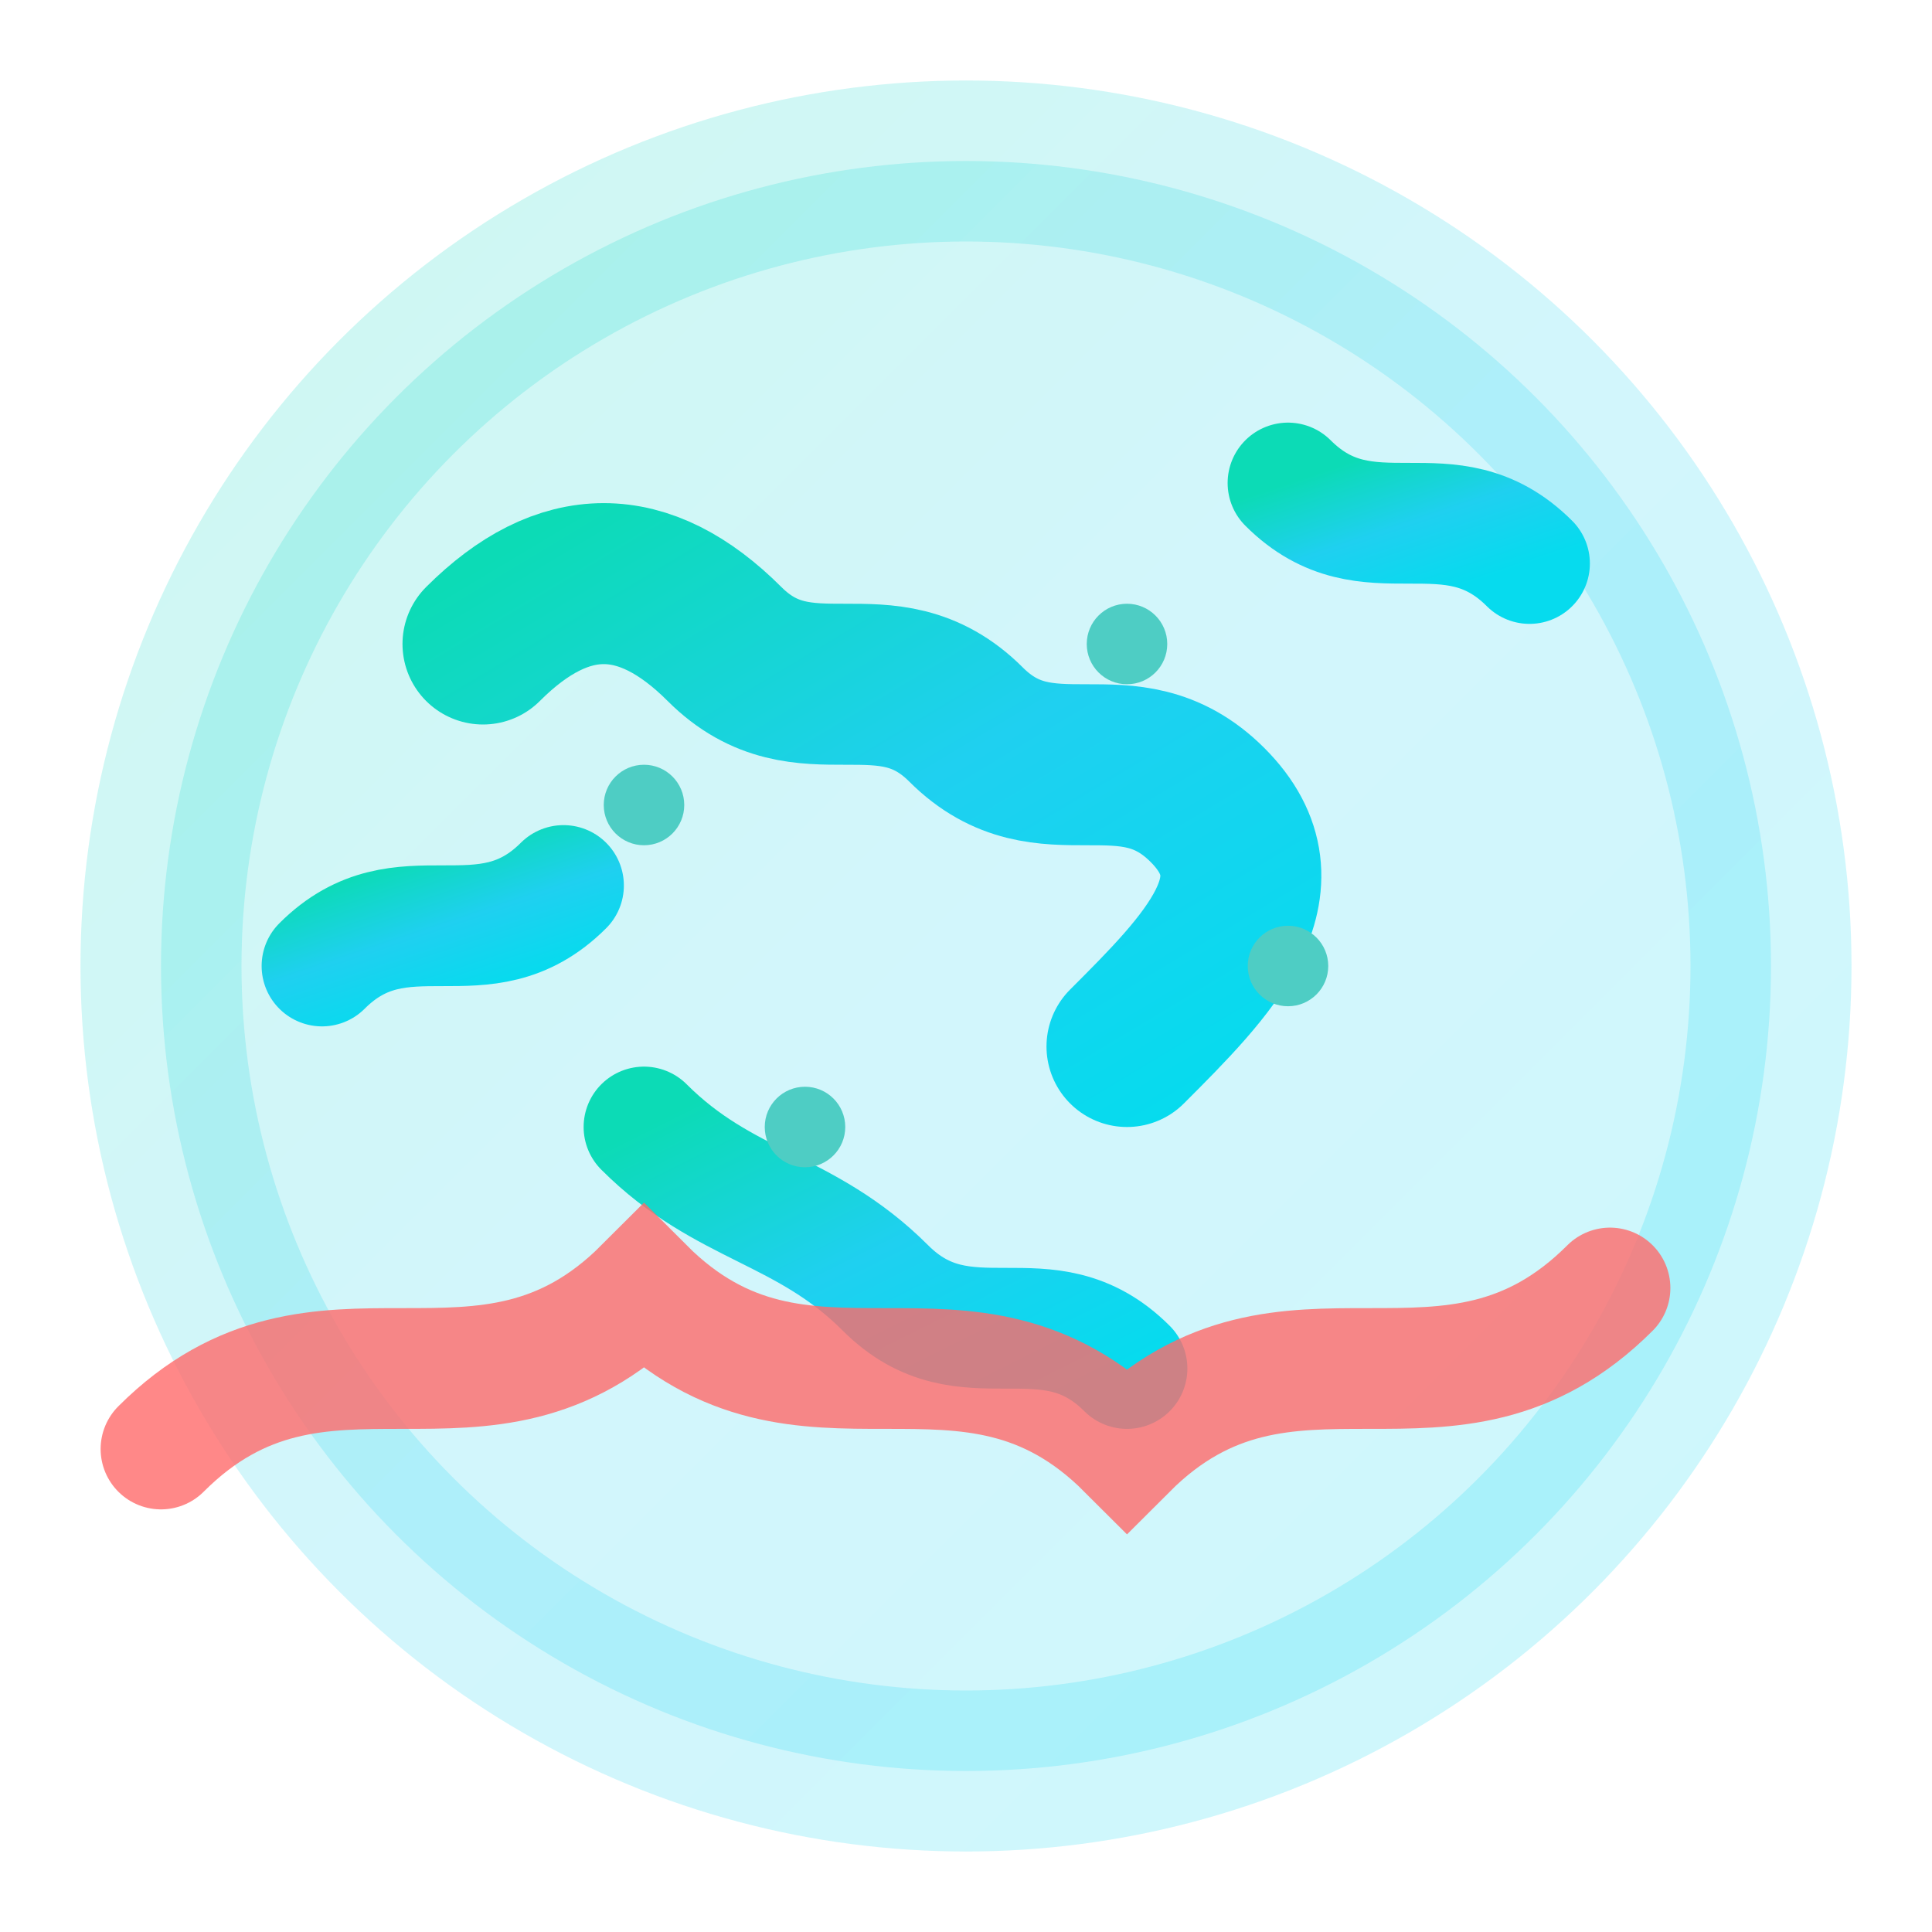 <svg xmlns="http://www.w3.org/2000/svg" viewBox="0 0 24 24" width="24" height="24">
  <defs>
    <linearGradient id="earthGrad" x1="0%" y1="0%" x2="100%" y2="100%">
      <stop offset="0%" style="stop-color:#0CDBB6;stop-opacity:1" />
      <stop offset="50%" style="stop-color:#1FD0F0;stop-opacity:1" />
      <stop offset="100%" style="stop-color:#06DBEE;stop-opacity:1" />
    </linearGradient>
  </defs>

  <!-- Earth outline -->
  <circle cx="12" cy="12" r="10" fill="url(#earthGrad)" opacity="0.2" stroke="url(#earthGrad)"
    stroke-width="2" />

  <!-- Continents -->
  <path d="M6 8C7 7 8 7 9 8C10 9 11 8 12 9C13 10 14 9 15 10C16 11 15 12 14 13"
    fill="none" stroke="url(#earthGrad)" stroke-width="2" stroke-linecap="round" />

  <path d="M8 14C9 15 10 15 11 16C12 17 13 16 14 17"
    fill="none" stroke="url(#earthGrad)" stroke-width="1.5" stroke-linecap="round" />

  <path d="M4 12C5 11 6 12 7 11"
    fill="none" stroke="url(#earthGrad)" stroke-width="1.5" stroke-linecap="round" />

  <path d="M16 6C17 7 18 6 19 7"
    fill="none" stroke="url(#earthGrad)" stroke-width="1.5" stroke-linecap="round" />

  <!-- Temperature waves/climate indicators -->
  <path d="M2 18C4 16 6 18 8 16C10 18 12 16 14 18C16 16 18 18 20 16"
    fill="none" stroke="#FF6B6B" stroke-width="1.5" stroke-linecap="round" opacity="0.8" />

  <!-- Green elements -->
  <circle cx="8" cy="10" r="0.5" fill="#4ECDC4" />
  <circle cx="14" cy="8" r="0.5" fill="#4ECDC4" />
  <circle cx="10" cy="14" r="0.5" fill="#4ECDC4" />
  <circle cx="16" cy="12" r="0.5" fill="#4ECDC4" />
</svg>
